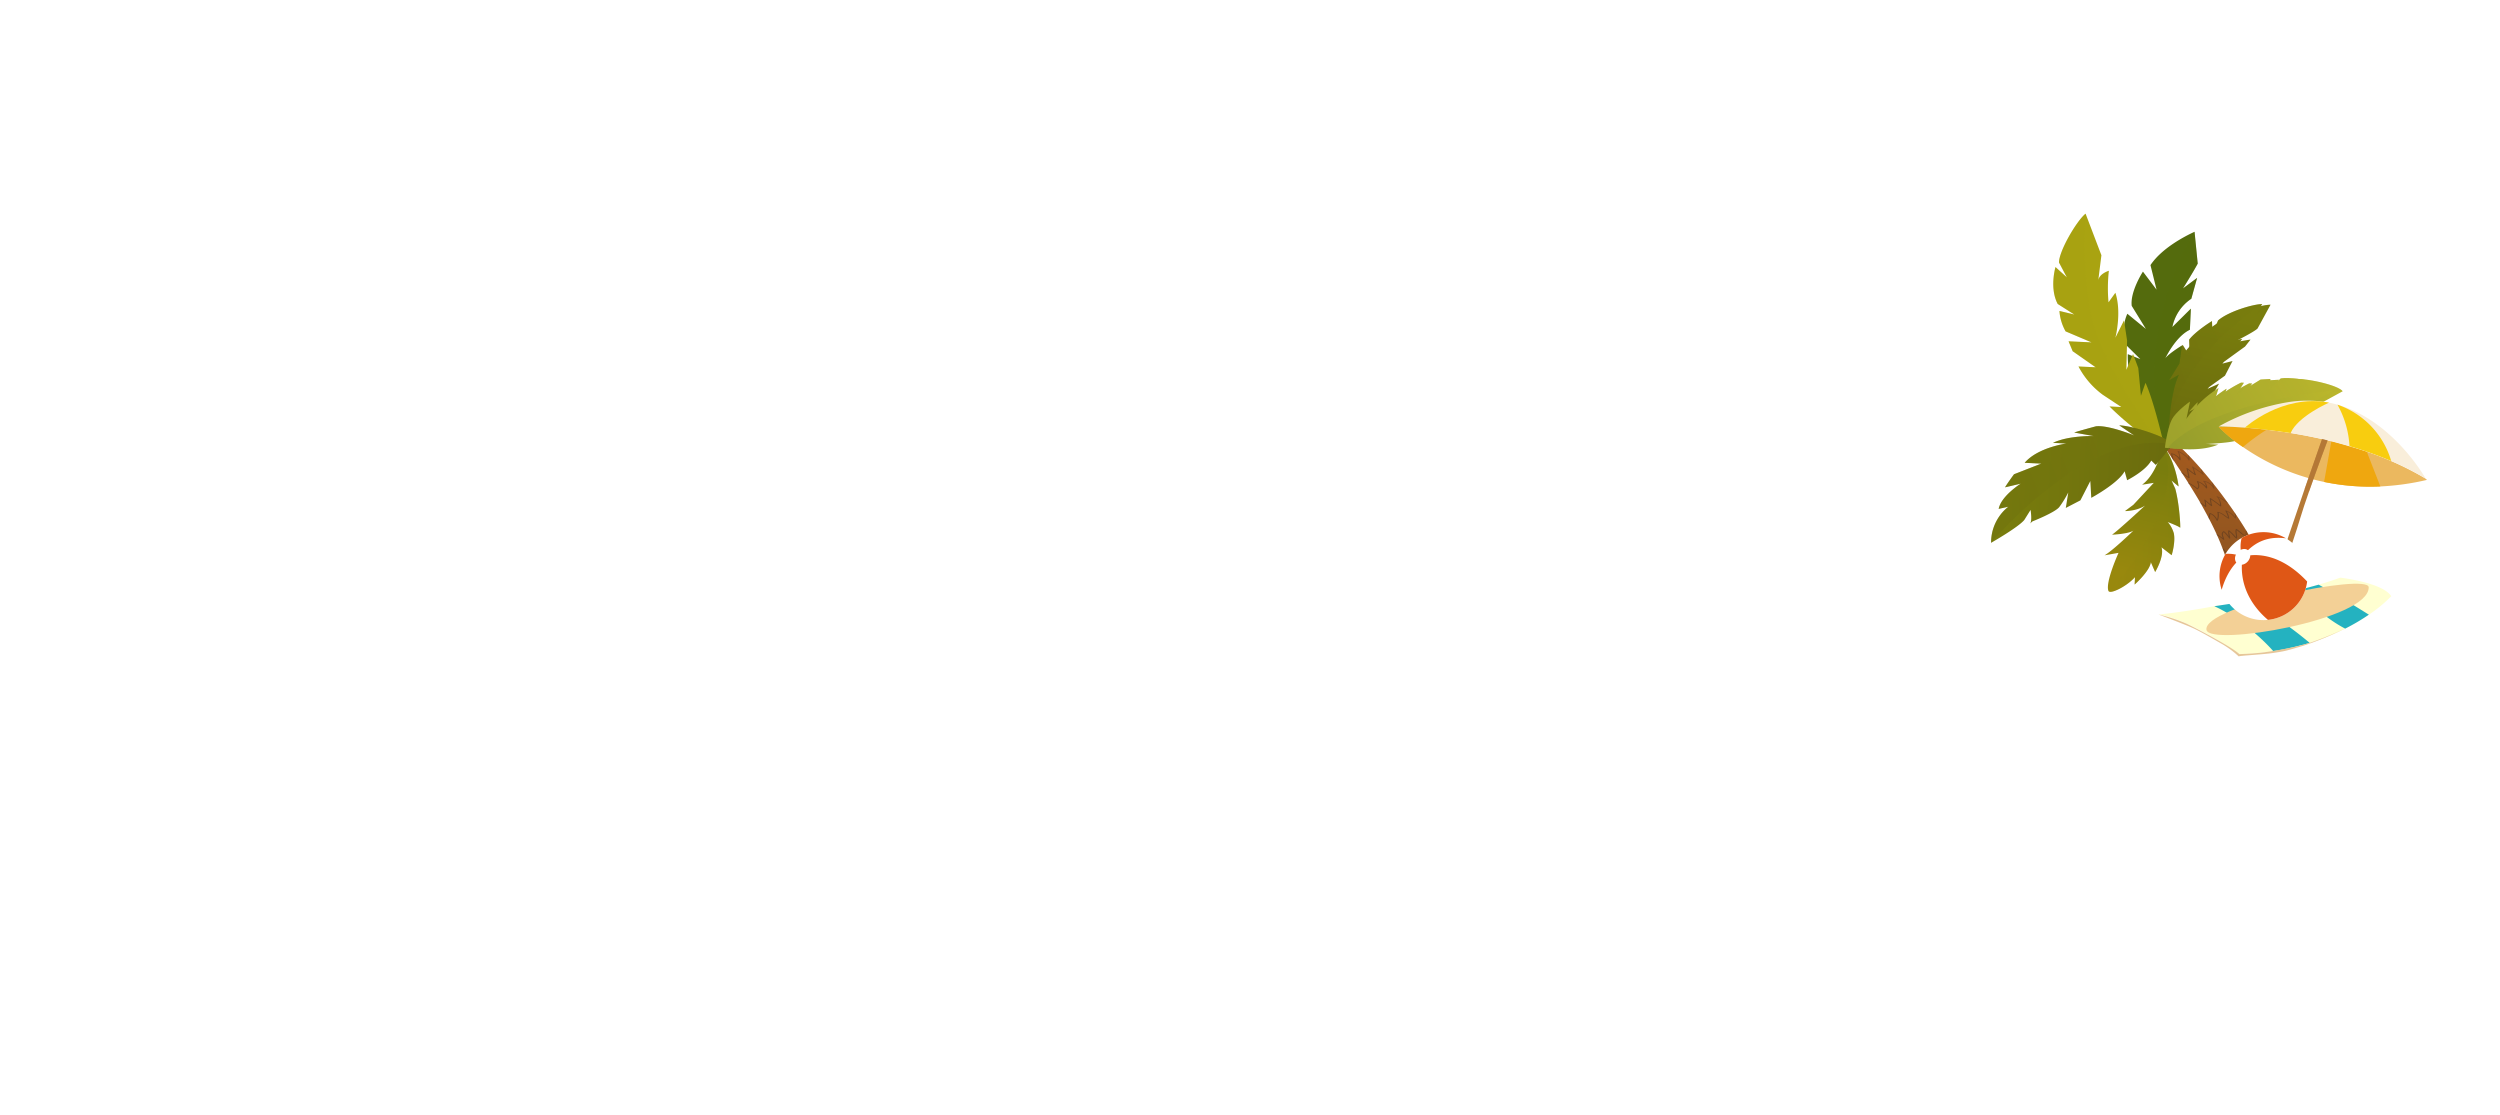 <svg xmlns="http://www.w3.org/2000/svg" xmlns:xlink="http://www.w3.org/1999/xlink" viewBox="0 0 1009 450.09"><defs><style>.cls-1,.cls-3{mask:url(#mask);}.cls-1{filter:url(#luminosity-noclip-3);}.cls-12,.cls-14,.cls-16,.cls-18,.cls-2,.cls-22,.cls-24,.cls-26,.cls-28,.cls-30,.cls-36,.cls-39,.cls-4,.cls-40,.cls-41,.cls-9{mix-blend-mode:multiply;}.cls-2{fill:url(#linear-gradient);}.cls-3{filter:url(#luminosity-noclip-4);}.cls-4{fill:url(#linear-gradient-2);}.cls-5{isolation:isolate;}.cls-6{fill:url(#linear-gradient-3);}.cls-36,.cls-40,.cls-7{opacity:0.5;}.cls-7{mix-blend-mode:color-dodge;}.cls-8{fill:#4c311e;}.cls-12,.cls-14,.cls-16,.cls-18,.cls-22,.cls-26,.cls-28,.cls-30,.cls-9{opacity:0.3;}.cls-9{fill:url(#linear-gradient-4);}.cls-10{fill:#fff;}.cls-11{fill:url(#linear-gradient-5);}.cls-12{fill:url(#linear-gradient-6);}.cls-13{fill:url(#linear-gradient-7);}.cls-14{fill:url(#radial-gradient);}.cls-15{fill:url(#linear-gradient-8);}.cls-16{fill:url(#linear-gradient-9);}.cls-17,.cls-18{fill:#546b0d;}.cls-19{mask:url(#mask-3);}.cls-20{fill:url(#linear-gradient-10);}.cls-21{mask:url(#mask-4);}.cls-22{fill:url(#linear-gradient-11);}.cls-23,.cls-24{fill:#a9a311;}.cls-24{opacity:0.2;}.cls-25{fill:url(#linear-gradient-12);}.cls-26{fill:url(#linear-gradient-13);}.cls-27{fill:url(#linear-gradient-14);}.cls-28{fill:url(#linear-gradient-15);}.cls-29{fill:url(#linear-gradient-16);}.cls-30{fill:url(#radial-gradient-2);}.cls-31{fill:#ebb85f;}.cls-32{fill:#efa70f;}.cls-33,.cls-36{fill:#b57936;}.cls-34{fill:#f9eeda;}.cls-35{fill:#f8cd0f;}.cls-37{fill:#ffffd1;}.cls-38{fill:#24b2c0;}.cls-39{fill:#e3c08d;opacity:0.9;}.cls-40{fill:#3b2452;}.cls-41{fill:#f3d096;}.cls-42{fill:#df5716;}.cls-43{filter:url(#luminosity-noclip);}</style><filter id="luminosity-noclip" x="773.52" y="-8416.55" width="104" height="32766" filterUnits="userSpaceOnUse" color-interpolation-filters="sRGB"><feFlood flood-color="#fff" result="bg"/><feBlend in="SourceGraphic" in2="bg"/></filter><mask id="mask" x="773.52" y="-8416.55" width="104" height="32766" maskUnits="userSpaceOnUse"><g class="cls-43"/></mask><linearGradient id="linear-gradient" x1="506.74" y1="78.25" x2="617.58" y2="76.66" gradientTransform="matrix(1, 0.05, -0.04, 0.87, 275.41, 69.66)" gradientUnits="userSpaceOnUse"><stop offset="0" stop-color="#f0f0f0"/><stop offset="0.98" stop-color="#fff"/></linearGradient><linearGradient id="linear-gradient-2" x1="563.29" y1="67.42" x2="553.05" y2="97.9" gradientTransform="matrix(1, 0.05, -0.04, 0.87, 275.41, 69.66)" gradientUnits="userSpaceOnUse"><stop offset="0" stop-color="#f0f0f0"/><stop offset="0.99" stop-color="#fff"/></linearGradient><linearGradient id="linear-gradient-3" x1="594.13" y1="353.74" x2="608.53" y2="160.5" gradientTransform="matrix(1.15, 0.05, -0.03, 0.64, 210.14, 31.08)" gradientUnits="userSpaceOnUse"><stop offset="0" stop-color="#774e23"/><stop offset="1" stop-color="#aa5c1d"/></linearGradient><linearGradient id="linear-gradient-4" x1="633.04" y1="373.32" x2="585.34" y2="181.79" xlink:href="#linear-gradient-3"/><linearGradient id="linear-gradient-5" x1="625.73" y1="30.33" x2="613.78" y2="87.5" gradientTransform="matrix(1, 0.05, -0.04, 0.87, 275.41, 69.66)" gradientUnits="userSpaceOnUse"><stop offset="0" stop-color="#797d0d"/><stop offset="1" stop-color="#6a6b0d"/></linearGradient><linearGradient id="linear-gradient-6" x1="651.09" y1="49.97" x2="599.96" y2="69.25" xlink:href="#linear-gradient-5"/><linearGradient id="linear-gradient-7" x1="669.13" y1="58.64" x2="608.89" y2="91.54" gradientTransform="matrix(1, 0.05, -0.04, 0.87, 275.41, 69.66)" gradientUnits="userSpaceOnUse"><stop offset="0.01" stop-color="#bab62c"/><stop offset="1" stop-color="#959d2c"/></linearGradient><radialGradient id="radial-gradient" cx="639.74" cy="77.93" r="26.85" gradientTransform="matrix(1, 0.05, -0.04, 0.87, 275.41, 69.66)" gradientUnits="userSpaceOnUse"><stop offset="0.01" stop-color="#bab62c"/><stop offset="1" stop-color="#b5b12c"/></radialGradient><linearGradient id="linear-gradient-8" x1="622.48" y1="30.23" x2="610.54" y2="87.37" xlink:href="#linear-gradient-5"/><linearGradient id="linear-gradient-9" x1="647.74" y1="49.89" x2="596.8" y2="69.1" xlink:href="#linear-gradient-5"/><filter id="luminosity-noclip-3" x="773.52" y="146.23" width="104" height="35.42" filterUnits="userSpaceOnUse" color-interpolation-filters="sRGB"><feFlood flood-color="#fff" result="bg"/><feBlend in="SourceGraphic" in2="bg"/></filter><mask id="mask-3" x="773.52" y="146.23" width="104" height="35.42" maskUnits="userSpaceOnUse"><g class="cls-1"><path class="cls-2" d="M877.51,181.65s-2.27-.91-5.6-2.11c-6.11-2.2-15.79-5.35-21.48-5.56l3.57-2.63-14.87,3-6.33-.73,7-4.34c-.37.09-12,3.31-16.64,4.16l-5.81,1.31,5.87-5.74c-.4.1-13.07,3.4-15.1,4.68s-7.3.46-7.3.46l3.8-4.25-13,3.2,2.79-2.73-14.82,2.51a21.42,21.42,0,0,1-5.44-.57l-.62-.13,1.65-2.29c1.71-2.71,9.52-11,15-13.83l10.69,2.17s-5.83-4.42-7.15-4.57c0,0,8.51-3.47,10.48-4.18,0,0,9,2.66,10.4,4.23-.21-.28-3.71-4.65-5.7-5.33,0,0,6.45-2.07,8.56-1.83s11.6,6.79,11.9,7a15.5,15.5,0,0,0-4.36-7.29s8.55,2.16,10.74,3.81,5.68,7.45,5.68,7.45l.72-5.31,11,9.7,1.39,5.55.56-4.15S875.41,179.27,877.51,181.65Z"/></g></mask><linearGradient id="linear-gradient-10" x1="506.74" y1="78.25" x2="617.58" y2="76.66" gradientTransform="matrix(1, 0.05, -0.04, 0.87, 275.41, 69.66)" gradientUnits="userSpaceOnUse"><stop offset="0" stop-color="#bb950d"/><stop offset="0.98" stop-color="#877a04"/></linearGradient><mask id="mask-4" x="773.52" y="146.23" width="104" height="35.42" maskUnits="userSpaceOnUse"><g class="cls-3"><path class="cls-4" d="M877.51,181.65s-2.27-.91-5.6-2.11c-9-8.21-25.57-19.12-45.6-19.5a112.81,112.81,0,0,0-52.17,12.25l-.62-.13,1.65-2.29c1.71-2.71,9.52-11,15-13.83l10.69,2.17s-5.83-4.42-7.15-4.57c0,0,8.51-3.47,10.48-4.18,0,0,9,2.66,10.4,4.23-.21-.28-3.71-4.65-5.7-5.33,0,0,6.45-2.07,8.56-1.83s11.6,6.79,11.9,7a15.5,15.5,0,0,0-4.36-7.29s8.55,2.16,10.74,3.81,5.68,7.45,5.68,7.45l.72-5.31,11,9.7,1.39,5.55.56-4.15S875.41,179.27,877.51,181.65Z"/></g></mask><linearGradient id="linear-gradient-11" x1="563.29" y1="67.42" x2="553.05" y2="97.9" gradientTransform="matrix(1, 0.05, -0.04, 0.87, 275.41, 69.66)" gradientUnits="userSpaceOnUse"><stop offset="0" stop-color="#bb950d"/><stop offset="0.99" stop-color="#c48a0d"/></linearGradient><linearGradient id="linear-gradient-12" x1="604.46" y1="103.83" x2="592.44" y2="152.44" gradientTransform="matrix(1, 0.05, -0.04, 0.87, 275.41, 69.66)" gradientUnits="userSpaceOnUse"><stop offset="0" stop-color="#797d0d"/><stop offset="1" stop-color="#98880d"/></linearGradient><linearGradient id="linear-gradient-13" x1="615.16" y1="128.57" x2="584.92" y2="128.99" xlink:href="#linear-gradient-12"/><linearGradient id="linear-gradient-14" x1="534.57" y1="114.45" x2="605.54" y2="114.45" xlink:href="#linear-gradient-5"/><linearGradient id="linear-gradient-15" x1="605.76" y1="95.63" x2="532.81" y2="123.14" xlink:href="#linear-gradient-5"/><linearGradient id="linear-gradient-16" x1="665.65" y1="58.59" x2="605.67" y2="91.34" xlink:href="#linear-gradient-7"/><radialGradient id="radial-gradient-2" cx="638.62" cy="77.91" r="26.85" gradientTransform="matrix(0.99, 0.05, -0.04, 0.87, 276.67, 69.64)" xlink:href="#radial-gradient"/></defs><g class="cls-5"><g id="Layer_1" data-name="Layer 1"><path class="cls-6" d="M920.64,268.38c0,.21,0,.41,0,.62-.14,1.79-.33,3.48-.55,5,0,.27-.07.53-.1.78-.4,2.79-.86,5.17-1.26,7,0,.15-.07.29-.1.43-.56,2.46-1,3.86-1,3.86-4.45.06-23.93.61-23.93.61.36-.83,4.17-10.11,4.52-11.19,0-.13.08-.26.13-.4.38-1.21.77-2.57,1.12-4.06.07-.28.13-.56.2-.85.38-1.69.73-3.54,1-5.53.05-.31.09-.63.14-.94.23-1.7.43-3.49.58-5.37h0c0-.33,0-.66.08-1,.16-2.28.24-4.68.23-7.18v-.72h0c0-1.83-.09-3.7-.21-5.63h0c0-.33,0-.66-.07-1-.17-2.38-.44-4.84-.8-7.35h0c0-.18-.05-.36-.08-.55h0c-.15-1-.3-1.94-.48-2.93-.1-.56-.22-1.14-.35-1.72-.05-.25-.1-.5-.17-.76h0a63.94,63.94,0,0,0-2.24-7.4h0l-.35-.93c-.65-1.72-1.38-3.44-2.14-5.16h0l-.24-.52h0c-.89-1.95-1.84-3.89-2.83-5.8,0,0,0,0,0,0-.11-.23-.23-.45-.35-.68h0c-1.07-2-2.17-4-3.28-6h0l-.31-.54h0c-1.5-2.57-3-5-4.46-7.35l-.3-.48h0c-.81-1.27-1.61-2.5-2.37-3.66h0c-.15-.23-.3-.44-.43-.67h0c-1-1.45-1.85-2.79-2.66-4h0c-.27-.42-.54-.81-.81-1.2v0c-1.48-2.19-2.63-3.9-3.27-5-.08-.13-.15-.24-.21-.35l-.23-.43a10.89,10.89,0,0,1-1-2.55c-.19-1.39,1.28-.88,5.29,1.66l.06,0a6.84,6.84,0,0,1,.58.4h0a47.21,47.21,0,0,1,5,4.61h0l.61.63c1.43,1.48,3,3.2,4.66,5.11l.55.65c1.21,1.39,2.45,2.88,3.72,4.45h0l.71.88c1.79,2.24,3.62,4.63,5.43,7.16h0l.49.68q1.35,1.86,2.68,3.81h0l.61.91c1.36,2,2.7,4.11,4,6.23,0,0,0,0,0,0h0c.12.2.25.4.37.61,1.24,2.05,2.44,4.13,3.55,6.23h0l.39.7h0c1,1.89,1.94,3.78,2.81,5.68h0c0,.11.11.22.15.33,1.18,2.59,2.22,5.17,3.1,7.72.15.45.3.89.44,1.33h0c.06.2.12.39.19.59h0a72.56,72.56,0,0,1,1.89,7.52h0c.06.28.11.56.17.83h0c.38,2,.66,4,.87,6,0,.32.07.65.1,1,.27,2.78.39,5.49.4,8.08h0q0,.48,0,1h0C920.91,264,920.8,266.26,920.64,268.38Z"/><g class="cls-7"><path class="cls-8" d="M918.68,281.83c0,.15-.07.29-.1.43-1.16-1.08-1.61-2.36-2.45-3.52a8.76,8.76,0,0,0-2.67,2.26c-.09.11-.42.1-.46,0-.36-1.21-.25-2.43-.56-3.64a8,8,0,0,0-3.67,2.3c-.09.12-.41.09-.46,0a20.7,20.7,0,0,1-.9-3,2.63,2.63,0,0,0-1.91,2.09c0,.15-.39.14-.47,0a17.37,17.37,0,0,0-1.45-3.18c-1.32.57-2,1.5-3,2.21a.35.35,0,0,1-.4,0c-.71-.69-1.35-1.39-2-2.09,0-.13.08-.26.13-.4.72.73,1.39,1.47,2.12,2.2,1-.76,1.66-1.68,3.11-2.2a.35.35,0,0,1,.36.05,9,9,0,0,1,1.33,2.78,3.06,3.06,0,0,1,2.26-1.78c.14,0,.32,0,.34.11a27.67,27.67,0,0,0,.81,2.85,9.8,9.8,0,0,1,3.84-2.17c.14-.05.35,0,.38.09.34,1.13.26,2.28.51,3.41a9.56,9.56,0,0,1,2.68-2.09.39.39,0,0,1,.38.06A36.84,36.84,0,0,0,918.68,281.83Z"/><path class="cls-8" d="M920,274c0,.27-.07.53-.1.78a1.88,1.88,0,0,0-.18.24.35.35,0,0,1-.44,0c-.8-1.14-1-2.35-1.73-3.5a8.26,8.26,0,0,0-1.92,2.77c-.07.14-.4.08-.45,0a15,15,0,0,1-1.69-3.5,11.13,11.13,0,0,0-4.31,2.52c-.08.09-.35.12-.43,0a5.35,5.35,0,0,1-.65-2.95,10.91,10.91,0,0,0-3.66,2.13.33.33,0,0,1-.4,0c-.66-.94-.23-1.9-.46-2.86a7.32,7.32,0,0,0-3.39,2.75c-.07.12-.41.1-.45,0l-.36-1.25c.07-.28.13-.56.2-.85.18.52.33,1,.48,1.57a8,8,0,0,1,3.54-2.54c.14-.05.35,0,.39.09.32.92-.11,1.86.32,2.76a12,12,0,0,1,3.85-2.1c.18-.06.38,0,.39.13a7.12,7.12,0,0,0,.46,2.79,14,14,0,0,1,4.52-2.49c.12-.05.37,0,.38.09a9.72,9.72,0,0,0,1.49,3.28,7.18,7.18,0,0,1,2-2.63.38.38,0,0,1,.41,0c.78,1.12,1,2.31,1.69,3.43C919.7,274.44,919.87,274.24,920,274Z"/><path class="cls-8" d="M920.64,268.38c0,.21,0,.41,0,.62l0,0a7,7,0,0,1-1.95-4,5.15,5.15,0,0,0-1.82,2.88c0,.12-.35.17-.45,0-1-1.22-.36-2.5-.83-3.75a12.26,12.26,0,0,0-3.45,2.9.33.33,0,0,1-.44,0c-.63-1-.47-2-1-3a2.94,2.94,0,0,0-1.5,2.28c0,.12-.36.17-.45,0-.82-1.12-.5-2.32-1-3.46a10.2,10.2,0,0,0-2.7,3.26c-.07.13-.41.1-.46,0a6,6,0,0,0-2.1-3.31,8.63,8.63,0,0,1-1.07,3.09c-.07.11-.44.1-.45,0a7,7,0,0,0-.23-1.18c.05-.31.09-.63.14-.94a7.35,7.35,0,0,1,.45,1.4,11.37,11.37,0,0,0,.74-2.65c0-.12.27-.14.42-.06a5.2,5.2,0,0,1,2.39,3.17,9,9,0,0,1,2.77-3.09.34.34,0,0,1,.43.06c.57,1,.32,2.11.77,3.14a2.75,2.75,0,0,1,1.79-2c.12,0,.31,0,.37.06.61.93.49,1.91,1,2.85a13,13,0,0,1,3.6-2.85.32.32,0,0,1,.38.08c.58,1.14.08,2.34.62,3.47a4.93,4.93,0,0,1,2.09-2.76c.12-.08.39-.06.42.06a8.38,8.38,0,0,0,1.63,3.87Z"/><path class="cls-8" d="M920.91,261.63h0a1.39,1.39,0,0,1-.06.13c-.05.11-.36.1-.43,0a16.54,16.54,0,0,1-1.74-3.14c-.75.88-1.43,1.77-2.08,2.68a.32.32,0,0,1-.46,0,13.39,13.39,0,0,1-1.19-2.88,9.45,9.45,0,0,0-2.62,2.81.33.33,0,0,1-.44,0c-.81-1-.75-2.07-1.06-3.13a4.93,4.93,0,0,0-2.12,2.61c-.07.14-.4.08-.46,0a17,17,0,0,1-.84-2.66,5,5,0,0,0-1.69,2.34c0,.15-.39.14-.47,0a10.14,10.14,0,0,0-1.68-3,16.86,16.86,0,0,1-.7,2.93c-.06.11-.36.1-.44,0a8.63,8.63,0,0,1-1.06-1.81h0c0-.33,0-.66.08-1a10.89,10.89,0,0,0,1.13,2.3c.32-.92.32-1.88.62-2.82,0-.1.28-.17.41-.06a6.78,6.78,0,0,1,1.85,2.89,7,7,0,0,1,1.86-2.17.34.34,0,0,1,.43.06c.35.83.43,1.67.74,2.49a4.45,4.45,0,0,1,2.35-2.41c.14-.06.35,0,.38.09.36,1,.28,2,.87,3a9.3,9.3,0,0,1,2.82-2.76c.12-.08.39-.06.42.06a13.49,13.49,0,0,0,1.08,2.79c.65-.9,1.34-1.79,2.1-2.65a.33.33,0,0,1,.46,0,25.89,25.89,0,0,0,1.61,3.08l.33-.62Q920.93,261.15,920.91,261.63Z"/><path class="cls-8" d="M920.51,252.59a6.31,6.31,0,0,1-1.4,1.81c-.12.12-.43,0-.43-.1a4.19,4.19,0,0,0-.81-3,8.78,8.78,0,0,1-.44,2.52c0,.12-.35.18-.44,0-.71-1-.64-2.25-1.79-3.19a11.68,11.68,0,0,1-2.7,2.81.38.38,0,0,1-.37,0c-1.21-.91-1.68-2-2.61-3a7.76,7.76,0,0,1-1.26,2.27c-.09.09-.32,0-.41,0-1-.94-1.4-2-2.4-3a23.23,23.23,0,0,1-1.47,3.48c-.08.13-.38.08-.45,0-.57-1-1.18-2-1.85-3v-.72a38.58,38.58,0,0,1,2.08,3.25c.61-1.1.79-2.27,1.38-3.38.05-.09.3-.11.4,0,1.15.94,1.57,2,2.51,3a17,17,0,0,0,1.18-2.28c.07-.12.33-.1.43,0,1.05,1,1.5,2.12,2.66,3.07a13.63,13.63,0,0,0,2.6-2.81.34.34,0,0,1,.4,0c1.23.84,1.33,1.91,1.8,2.9a11.81,11.81,0,0,0,.3-2.45c0-.15.33-.14.45,0a3.92,3.92,0,0,1,1.29,3,5.72,5.72,0,0,0,1.25-2.17C920.45,251.94,920.48,252.27,920.51,252.59Z"/><path class="cls-8" d="M919.54,245.65h0a4.15,4.15,0,0,0-.18.85c0,.15-.33.14-.45,0a10.07,10.07,0,0,1-2.18-2.63,14.93,14.93,0,0,1-1.65,2.52.35.35,0,0,1-.44,0,13.33,13.33,0,0,1-2.24-3.23c-1.19,1-1.82,2.21-2.9,3.27a.34.34,0,0,1-.43-.06,29.37,29.37,0,0,0-1.25-3.2,4,4,0,0,0-.94,2.54c0,.13-.37.16-.44,0a17.68,17.68,0,0,0-1.69-2.69,5.64,5.64,0,0,0-1,3.12c0,.15-.34.14-.46,0a9,9,0,0,1-1.77-2.4h0c0-.33,0-.66-.07-1a15.47,15.47,0,0,0,1.86,2.88,5.53,5.53,0,0,1,1.24-3,.35.35,0,0,1,.44,0,9.08,9.08,0,0,1,1.55,2.29,3.71,3.71,0,0,1,1.21-2.26.33.33,0,0,1,.43.07,26.47,26.47,0,0,1,1.28,3.16,21.86,21.86,0,0,1,2.88-3.19.33.33,0,0,1,.43.06,14.55,14.55,0,0,0,2.11,3.21,17.13,17.13,0,0,0,1.68-2.69c.08-.13.4-.08.45,0a8.39,8.39,0,0,0,2,2.65,5.83,5.83,0,0,1,.42-1.26C919.43,245.1,919.48,245.38,919.54,245.65Z"/><path class="cls-8" d="M917.48,237.29h0a9,9,0,0,0-.59,1.26c-.06.15-.4.15-.47,0a8.06,8.06,0,0,0-2.7-3.58c0,1.25.55,2.51,0,3.74,0,.1-.35.1-.43,0a27.76,27.76,0,0,0-2.43-3.34c-.79,1.2-.8,2.54-2.24,3.57-.12.09-.39.06-.43-.06a14.58,14.58,0,0,0-1.61-3.89c-.72,1.17-1.28,2.38-2,3.55,0,.09-.29.11-.4,0-1.21-1-2.32-2.05-3.51-3.06h0c0-.18-.05-.36-.08-.55,1.27,1.07,2.44,2.17,3.7,3.23.74-1.21,1.32-2.45,2.09-3.66a.33.33,0,0,1,.44,0,13.46,13.46,0,0,1,1.78,4c1.17-1.05,1.15-2.37,2-3.51a.33.33,0,0,1,.43,0,18.37,18.37,0,0,1,2.4,3.19c.3-1.17-.27-2.38-.13-3.56,0-.13.27-.14.41-.06a7.06,7.06,0,0,1,3,3.43c.2-.44.44-.87.66-1.31C917.35,236.9,917.41,237.09,917.48,237.29Z"/><path class="cls-8" d="M913.75,227.65c-1.34,1.07-1.1,2.88-1.94,4a.33.33,0,0,1-.44,0c-.85-1-1.57-2-2.35-3-.94,1.05-.75,2.28-1.19,3.43-.06.14-.41.08-.46,0a9.27,9.27,0,0,0-1.88-2.59,11,11,0,0,0-.51,2.81c0,.14-.34.15-.45,0-.88-1-1.42-2-2.36-3a6.34,6.34,0,0,1-.38,3.21c0,.12-.36.18-.44,0a18.7,18.7,0,0,0-1.66-2.32c-.05-.25-.1-.5-.17-.76a17.74,17.74,0,0,1,2,2.5,4.86,4.86,0,0,0,0-3.28c0-.13.28-.21.42-.09a16.51,16.51,0,0,1,2.63,3.07,11.39,11.39,0,0,1,.58-2.67c0-.13.32-.15.45,0a10.63,10.63,0,0,1,2,2.43c.28-1.1.24-2.21,1.3-3.18a.36.36,0,0,1,.41,0c.78,1,1.48,2,2.29,2.94.68-1.24.55-3,2.05-4C913.65,227.43,913.71,227.54,913.75,227.65Z"/><path class="cls-8" d="M910.79,221.63h0a11.79,11.79,0,0,1-.51,2.47.31.31,0,0,1-.45,0,20.61,20.61,0,0,0-3-3.73c0,1.29,0,2.59,0,3.89,0,.13-.36.16-.45,0a13,13,0,0,0-2.89-3c0,1.11.71,2.21.32,3.32a.33.33,0,0,1-.46,0,10.06,10.06,0,0,0-3-3.28c0,1.15.43,2.31,0,3.44a.29.29,0,0,1-.41.06,22.71,22.71,0,0,1-2.56-2.77h0l-.35-.93c1.05,1.07,1.82,2.21,3,3.26.25-1.12-.23-2.26-.08-3.39,0-.09.24-.17.37-.09a9.16,9.16,0,0,1,3.22,3.1c.09-1-.54-2.08-.41-3.13,0-.12.27-.15.41-.06a11.73,11.73,0,0,1,2.93,2.73c0-1.22,0-2.45,0-3.67,0-.12.29-.15.42-.06a13.66,13.66,0,0,1,3.17,3.69,17.89,17.89,0,0,0,.46-2.68Z"/><path class="cls-8" d="M906.81,216.6c0,.13-.23.2-.41.1a42.15,42.15,0,0,1-3.65-2.71c-.24,1.08.36,2.18.09,3.26,0,.14-.33.15-.45,0-1-.87-1.62-1.84-2.65-2.69-.11.89.39,1.81.39,2.71,0,.14-.33.14-.44,0a23.8,23.8,0,0,0-2.17-2.5c-.88.9.05,2,.21,2.94,0,.12-.26.23-.41.1a17.54,17.54,0,0,0-2.53-1.8h0l-.24-.52a29.34,29.34,0,0,1,2.57,1.7c-.33-1-.87-1.89.17-2.74a.39.39,0,0,1,.38,0,8.43,8.43,0,0,1,1.92,2.13,4.89,4.89,0,0,1-.26-2.41c0-.11.28-.17.42-.06a22.41,22.41,0,0,1,2.68,2.65c.08-1.06-.47-2.12-.06-3.16a.32.32,0,0,1,.42-.06c1.22.87,2.23,1.83,3.53,2.67a9.92,9.92,0,0,1,.16-2.18c.12.2.25.4.37.61A8.13,8.13,0,0,0,906.81,216.6Z"/><path class="cls-8" d="M902.42,209.13c0,.13-.33.15-.45,0a8.86,8.86,0,0,0-3.24-2.71,6.88,6.88,0,0,1,1,2.82c0,.12-.28.14-.42.06-1.31-.77-2.2-1.83-3.86-2.37a5.49,5.49,0,0,1-.37,3.19c-.05.14-.4.08-.45,0a5,5,0,0,0-2.48-2.69c-.23.76-.23,1.55-.42,2.3-.11-.23-.23-.45-.35-.68h0a8.58,8.58,0,0,1,.36-1.87.3.3,0,0,1,.37-.08,4.9,4.9,0,0,1,2.71,2.45,5.42,5.42,0,0,0,.11-2.8c0-.1.14-.19.32-.14,1.79.47,2.74,1.46,4,2.28a10.45,10.45,0,0,0-1.1-2.7c0-.1.15-.19.32-.14a7.32,7.32,0,0,1,3.55,2.57,6.06,6.06,0,0,0-.13-1.69l.61.91A5.61,5.61,0,0,1,902.42,209.13Z"/><path class="cls-8" d="M899.19,203.12l-.07,0c-1.26-.73-2.29-1.6-3.65-2.26a5.27,5.27,0,0,1,1,3.39c0,.11-.29.16-.41.06-1.13-.95-2.4-1.84-3.67-2.72a18.49,18.49,0,0,0,.44,2.54c0,.12-.27.22-.42.1-.72-.61-1.44-1.21-2.14-1.83a17.88,17.88,0,0,1,.17,2.06c0,.13-.25.21-.42.1-.66-.44-1.22-1-1.92-1.43h0l-.31-.54a15,15,0,0,1,2.16,1.5,6.67,6.67,0,0,0-.33-2.28c-.07-.16.32-.19.45-.07.69.64,1.43,1.26,2.17,1.87-.17-.8-.28-1.6-.37-2.41,0-.12.25-.21.42-.1,1.27.89,2.55,1.78,3.71,2.71a4.89,4.89,0,0,0-1.38-3.34c-.13-.12.16-.22.35-.15a18.68,18.68,0,0,1,3.71,2.14h0Z"/><path class="cls-8" d="M893.35,197.18a6,6,0,0,0-3.48-2.76,3.41,3.41,0,0,1,.93,2.59c0,.12-.36.16-.46,0a7.19,7.19,0,0,0-3.08-2.42c.42,1,.71,2-.17,2.81a.36.36,0,0,1-.41,0,12.32,12.32,0,0,0-3.35-2.2l-.3-.48a14.48,14.48,0,0,1,3.84,2.36c.66-.85.2-1.85-.22-2.74-.06-.13.2-.18.36-.12a7.29,7.29,0,0,1,3.31,2.18,4,4,0,0,0-1.11-2.17c-.11-.12.1-.21.29-.18a5.7,5.7,0,0,1,3.5,2c-.16-.56-.32-1.11-.46-1.67l.71.88c.17.62.36,1.23.54,1.84C893.84,197.26,893.45,197.33,893.35,197.18Z"/><path class="cls-8" d="M889.05,191.57c-1.1-.91-2.38-1.75-3.63-2.6.34.87.45,1.76.87,2.62.07.15-.27.19-.42.1a23.24,23.24,0,0,1-2.81-2.13c.29,1.08.42,2.16.64,3.25,0,.14-.24.2-.42.1-1-.58-1.74-1.24-2.62-1.85h0c-.15-.23-.3-.44-.43-.67,1.07.64,1.9,1.39,2.93,2.06a26.59,26.59,0,0,0-.71-3.37c0-.13.26-.21.42-.1,1,.7,1.74,1.48,2.74,2.16a18.29,18.29,0,0,0-.91-2.67c-.07-.13.28-.2.41-.1,1.18.81,2.4,1.6,3.51,2.44a5.87,5.87,0,0,1-.35-1.52l.55.65a3.91,3.91,0,0,0,.62,1.51C889.54,191.58,889.21,191.71,889.05,191.57Z"/><path class="cls-8" d="M883.72,185.72c0,.16-.41.14-.47,0-.57-1.28-2.11-2.29-3.78-3.2a7.48,7.48,0,0,1,.61,3.12c0,.16-.41.14-.47,0a4.8,4.8,0,0,0-2.88-2.33,26.44,26.44,0,0,0,.81,3.05c-.27-.42-.54-.81-.81-1.2v0a6.81,6.81,0,0,1-.48-2.1c0-.11.23-.13.37-.08a6.26,6.26,0,0,1,3,1.84,7.85,7.85,0,0,0-.76-2.67c-.05-.11.22-.2.37-.12a12.81,12.81,0,0,1,4,2.88,7.78,7.78,0,0,0-.23-1.35l.61.63A7.31,7.31,0,0,1,883.72,185.72Z"/><path class="cls-8" d="M878.43,180.22c0,.13-.28.14-.42.06-1.09-.61-2.15-1.24-3.24-1.86.21.93,1.05,1.8,1.08,2.75,0,.11-.3.16-.42.06a6.52,6.52,0,0,0-2-1.07c-.08-.13-.15-.24-.21-.35a7.21,7.21,0,0,1,2.08.92c-.23-.91-1-1.75-1.07-2.68,0-.13.29-.13.42-.06,1.09.6,2.13,1.23,3.2,1.84-.14-.37-.39-.87-.53-1.34l.06,0a6.84,6.84,0,0,1,.58.4h0A8.46,8.46,0,0,1,878.43,180.22Z"/></g><path class="cls-9" d="M920.64,268.38c0,.21,0,.41,0,.62-.14,1.79-.33,3.48-.55,5,0,.27-.07.53-.1.78-.4,2.79-.86,5.17-1.26,7,0,.15-.07.29-.1.43-.56,2.46-1,3.86-1,3.86-3.14-.17-3.14-.17-12.71.37,14.48-35.58,6.27-55.44,1.83-67.36-4.32-11.61-28-36.6-34.65-42.3-.19-1.39,1.28-.88,5.29,1.66l.06,0a6.84,6.84,0,0,1,.58.4h0a47.21,47.21,0,0,1,5,4.61h0l.61.63c1.43,1.48,3,3.2,4.66,5.11l.55.65c1.21,1.39,2.45,2.88,3.72,4.45h0l.71.88c1.79,2.24,3.62,4.63,5.43,7.16h0l.49.68q1.35,1.86,2.68,3.81h0l.61.91c1.36,2,2.7,4.11,4,6.23,0,0,0,0,0,0h0c.12.2.25.4.37.61,1.24,2.05,2.44,4.13,3.55,6.23h0l.39.7h0c1,1.89,1.94,3.78,2.81,5.68h0c0,.11.11.22.15.33,1.18,2.59,2.22,5.17,3.1,7.72.15.45.3.89.44,1.33h0c.06.2.12.39.19.59h0a72.56,72.56,0,0,1,1.89,7.52h0c.06.28.11.56.17.83h0c.38,2,.66,4,.87,6,0,.32.07.65.1,1,.27,2.78.39,5.49.4,8.08h0q0,.48,0,1h0C920.91,264,920.8,266.26,920.64,268.38Z"/><path class="cls-10" d="M0,185.59,38.49,130.1c16.71,14.62,36.4,22.37,53.11,22.37,8.36,0,12.83-2.08,12.83-6,0-3-4.17-5.08-16.7-6.87C59.08,135.47,26,116.67,26,84.14,26,33.42,69.52,0,124.13,0c28.05,0,53.71,9,69.52,24.47L157.85,74.3C139.64,60.27,124.72,57,111.3,57c-7.16,0-13.13,1.79-13.13,5.67,0,3,3.88,4.18,14.32,5.67,14.32,1.79,29.84,8.65,39.69,14.92,15.21,10.14,23.27,21.78,23.27,39.39,0,53.11-44.46,88.62-100.85,88.62C54.31,211.26,28.05,209.17,0,185.59Z"/><path class="cls-10" d="M304.32,136.66h-37l-11.34,71H180.2L212.72,1.79h75.79L277.17,74h37L325.51,1.79H401.3L368.77,207.67H293Z"/><path class="cls-10" d="M419.59,1.79H566.4l-9.25,58.48H485.53l-2.38,15.52h68l-8.95,57h-68l-2.69,15.82h74.3l-9.25,59.07H387.07Z"/><path class="cls-10" d="M586.75,1.79h76.38L640.45,145H706.1l-9.85,62.66h-142Z"/><path class="cls-10" d="M746,1.79h76.38L799.7,145h65.64l-9.84,62.66h-142Z"/><path class="cls-10" d="M151.4,375.37H114.34L103,446.51H27.05L59.63,240.25h75.93L124.2,312.59h37.07l11.35-72.34h75.93L216,446.51H140Z"/><path class="cls-10" d="M358.56,417.81H312.83l-11.06,28.7H225.84l97.75-206h85.79l31.38,206H360.65Zm-28.7-48.72h26.61l-3.29-57.69Z"/><path class="cls-10" d="M532,450.09c-52.31,0-91.47-30.78-91.47-88.77,0-79.81,58.89-124,124.95-124,42.74,0,61.27,17.63,61.27,17.63l-29.29,65.17A56.92,56.92,0,0,0,560.05,306c-20.63,0-40.66,15.84-40.66,43.64,0,19.43,12,30.19,29,30.19,17.63,0,35-9,45.43-16.44l11.06,61.87C598.61,431,576.19,450.09,532,450.09Z"/><path class="cls-10" d="M707.12,378.35l-7.47,9.27-9.27,58.89H614.46L647,240.25H723l-9.57,60.39,38.86-60.39h88.48L767.8,324,812,446.51H721.77Z"/><path class="cls-10" d="M815,424.39l38.56-55.6c16.74,14.65,36.47,22.42,53.21,22.42,8.37,0,12.85-2.09,12.85-6,0-3-4.18-5.08-16.74-6.88-28.69-4.18-61.87-23-61.87-55.59,0-50.82,43.64-84.3,98.34-84.3,28.1,0,53.81,9,69.65,24.51l-35.87,49.92C954.9,298.84,940,295.55,926.5,295.55c-7.17,0-13.15,1.8-13.15,5.68,0,3,3.88,4.19,14.34,5.68,14.35,1.8,29.9,8.67,39.76,14.95,15.25,10.16,23.32,21.82,23.32,39.46,0,53.2-44.54,88.77-101,88.77C869.41,450.09,843.1,448,815,424.39Z"/><path class="cls-11" d="M916.39,123l-5.25,9.6c-1.5,1.47-9.33,5.35-9.33,5.35l-.84.69c1-.71,7.36-1.59,7.36-1.59l-2.24,2.84c-3.41,2.44-9.65,7-9.65,7l4.62-1.19L898,151.62,890,157.36l5.62-2.53-2.57,4.49-6.48,7.06,3.67-1.76C888.09,170.43,878,180,878,180s-.24-.27-.36-.41c-8.08-9.57-4.85-18.33-4.85-18.33l3.9,3.15-3.3-5.83a23.67,23.67,0,0,1,2.56-8.31l2.74,4.89-.72-6.49c1.3-4.25,6.16-9.23,6.16-9.23l2.81,4.47-.2-6.62c2.6-3.42,9.25-7.49,9.25-7.49l.24,5.14,2.25-5.39C902.9,125.79,913.22,122.93,916.39,123Z"/><path class="cls-12" d="M877.67,179.6c-8.08-9.57-4.85-18.33-4.85-18.33l3.9,3.15-3.3-5.83a23.67,23.67,0,0,1,2.56-8.31l2.74,4.89-.72-6.49c1.3-4.25,6.16-9.23,6.16-9.23l2.81,4.47-.2-6.62c2.6-3.42,9.25-7.49,9.25-7.49l.24,5.14,2.25-5.39c4.39-3.77,14.71-6.63,17.88-6.57C916.39,123,877.34,147.8,877.67,179.6Z"/><path class="cls-13" d="M935,163.67l5.56.06a36.56,36.56,0,0,1-7.17,4.66c-3.56,1.61-11.12-.52-11.12-.52l4.3,2.47c-6.35,1.92-17.45,1-17.45,1l8,1.7-3.79,1.73c-3.53.45-10.33-.19-13.43-.53,2.24.52,6.63,2,6.63,2l-4,1.63c-3.3,1-12.35,1.32-12.35,1.32l5.09.24c-5.93,2.56-14.27,1.93-17.26,1.6l-1.13-.15S878,172.3,880,169.07s7-6.74,7-6.74l-1.46,7a45.31,45.31,0,0,1,13.11-12.46L897,162.29c2.49-3.51,10.79-7.56,10.79-7.56l1.16.05-3,4.71,9.79-6,4-.22-.2,4.24,4.38-4.44c5.62-.95,19.85,2.34,21.58,4.85Z"/><path class="cls-14" d="M945.45,157.91s-51.18,4.65-67.44,23.15l-1.13-.15S878,172.3,880,169.07s7-6.74,7-6.74l-1.46,7a45.31,45.31,0,0,1,13.11-12.46L897,162.29c2.49-3.51,10.79-7.56,10.79-7.56l1.16.05-3,4.71,9.79-6,4-.22-.2,4.24,4.38-4.44C929.49,152.11,943.72,155.4,945.45,157.91Z"/><path class="cls-15" d="M913,122.73l-5.22,9.6c-1.5,1.47-9.28,5.35-9.28,5.35l-.84.69c1-.71,7.32-1.59,7.32-1.59l-2.23,2.83c-3.39,2.45-9.6,7-9.6,7l4.6-1.2-3.07,6-7.89,5.73,5.59-2.53-2.56,4.49-6.44,7.07,3.64-1.77c-2.17,5.82-12.19,15.4-12.19,15.4s-.24-.27-.35-.41c-8-9.58-4.83-18.34-4.83-18.34l3.88,3.16-3.27-5.83a23.76,23.76,0,0,1,2.55-8.31l2.72,4.88-.72-6.48c1.3-4.26,6.13-9.24,6.13-9.24l2.8,4.47-.2-6.61c2.59-3.43,9.2-7.5,9.2-7.5l.24,5.14,2.23-5.39C899.62,125.53,909.89,122.66,913,122.73Z"/><path class="cls-16" d="M874.52,179.35c-8-9.58-4.83-18.34-4.83-18.34l3.88,3.16-3.27-5.83a23.76,23.76,0,0,1,2.55-8.31l2.72,4.88-.72-6.48c1.3-4.26,6.13-9.24,6.13-9.24l2.8,4.47-.2-6.61c2.59-3.43,9.2-7.5,9.2-7.5l.24,5.14,2.23-5.39c4.37-3.77,14.64-6.64,17.79-6.57C913,122.73,874.2,147.54,874.52,179.35Z"/><path class="cls-17" d="M881.06,116.4l5.7-4.25-2.34,8.42A18,18,0,0,0,876.76,132l7.48-7.43-.4,8.51c-5.87,2.8-9.94,11.57-9.94,11.57,1.39-1.94,6.73-5.19,6.73-5.19l-1,7.22-4.21,6.83,4-2.27c-4.19,8.58-4.38,27.72-4.38,27.72-.75-.79-1.47-1.6-2.16-2.39-15.44-17.79-14.09-33.63-14.09-33.63l5.05,2L858,139.17a17.41,17.41,0,0,1,.59-12.54l7.49,6.12-5.72-9.3c-.7-5.8,4.53-13.83,4.53-13.83l5.49,7.28-2.45-9.9c4.53-6.81,13.83-11.64,17.8-13.46L887,106.39C885.61,109.09,881.06,116.4,881.06,116.4Z"/><path class="cls-18" d="M881.06,116.4l5.7-4.25-2.34,8.42A18,18,0,0,0,876.76,132l7.48-7.43-.4,8.51c-5.87,2.8-9.94,11.57-9.94,11.57,1.39-1.94,6.73-5.19,6.73-5.19l-1,7.22-4.21,6.83,4-2.27c-4.19,8.58-4.38,27.72-4.38,27.72-.75-.79-1.47-1.6-2.16-2.39-12.35-44,12.8-83,12.8-83L887,106.39C885.61,109.09,881.06,116.4,881.06,116.4Z"/><g class="cls-19"><path class="cls-20" d="M877.51,181.65s-2.27-.91-5.6-2.11c-6.11-2.2-15.79-5.35-21.48-5.56l3.57-2.63-14.87,3-6.33-.73,7-4.34c-.37.09-12,3.31-16.64,4.16l-5.81,1.31,5.87-5.74c-.4.1-13.07,3.4-15.1,4.68s-7.3.46-7.3.46l3.8-4.25-13,3.2,2.79-2.73-14.82,2.51a21.42,21.42,0,0,1-5.44-.57l-.62-.13,1.65-2.29c1.71-2.71,9.52-11,15-13.83l10.69,2.17s-5.83-4.42-7.15-4.57c0,0,8.51-3.47,10.48-4.18,0,0,9,2.66,10.4,4.23-.21-.28-3.71-4.65-5.7-5.33,0,0,6.45-2.07,8.56-1.83s11.6,6.79,11.9,7a15.5,15.5,0,0,0-4.36-7.29s8.55,2.16,10.74,3.81,5.68,7.45,5.68,7.45l.72-5.31,11,9.7,1.39,5.55.56-4.15S875.41,179.27,877.51,181.65Z"/></g><g class="cls-21"><path class="cls-22" d="M877.51,181.65s-2.27-.91-5.6-2.11c-9-8.21-25.57-19.12-45.6-19.5a112.81,112.81,0,0,0-52.17,12.25l-.62-.13,1.65-2.29c1.71-2.71,9.52-11,15-13.83l10.69,2.17s-5.83-4.42-7.15-4.57c0,0,8.51-3.47,10.48-4.18,0,0,9,2.66,10.4,4.23-.21-.28-3.71-4.65-5.7-5.33,0,0,6.45-2.07,8.56-1.83s11.6,6.79,11.9,7a15.5,15.5,0,0,0-4.36-7.29s8.55,2.16,10.74,3.81,5.68,7.45,5.68,7.45l.72-5.31,11,9.7,1.39,5.55.56-4.15S875.41,179.27,877.51,181.65Z"/></g><path class="cls-23" d="M873.71,181c-.59-.3-1.19-.62-1.78-.95-10.74-6-20.52-16-20.52-16l4.78.23-7.48-4.94a33.5,33.5,0,0,1-9.83-11.43l6.91.32-9.26-6.48-1.66-4,9.26.43-10.45-4.44a19.4,19.4,0,0,1-2.49-8.24l6,1.44-6.7-4.26c-3.41-6.43-.89-14.9-.89-14.9l4.58,4.16-3.17-6c0-4.65,7.16-16.86,10.73-19.71l6.39,16.79-1.27,10.16c.4-2.77,4.28-3.9,4.28-3.9A63.57,63.57,0,0,0,851,122l2.77-3.85c2.64,8,0,18.15,0,18.15l3.48-7,1.24,8.12-.29,11.84,2.69-6.38,2.12,5.67,1.07,11.2,1.84-5.25C869.55,162.37,873.71,181,873.71,181Z"/><path class="cls-24" d="M871.93,180.06c-10.74-6-20.52-16-20.52-16l4.78.23-7.48-4.94a33.5,33.5,0,0,1-9.83-11.43l6.91.32-9.26-6.48-1.66-4,9.26.43-10.45-4.44a19.4,19.4,0,0,1-2.49-8.24l6,1.44-6.7-4.26c-3.41-6.43-.89-14.9-.89-14.9l4.58,4.16-3.17-6c0-4.65,7.16-16.86,10.73-19.71-.54,8.64-1.53,34.36,5.56,51.46C853,151.4,865,169.84,871.93,180.06Z"/><path class="cls-25" d="M879.89,213c-.24-.49-4.77-2.24-5-2.32a12.05,12.05,0,0,1,2.48,4.62c.72,3.7-.89,8.77-.89,8.77l-4.13-3.2c1.32,3.65-2.53,10-2.53,10l-1.74-4c-.36,3.58-6.54,9.06-6.54,9.06l.14-3c-2.93,3.3-8.49,6.26-10.23,5.91a.6.6,0,0,1-.49-.36c-1.33-3.5,4.08-15.35,4.08-15.35l-5.65,1c3.46-2,11.68-10,11.68-10-1.93,1.38-8.65,1.68-8.65,1.68,2.92-2.11,13-11.47,13.32-11.76-3.38,2.28-8.14,2.23-8.14,2.23l3.41-2.54,8.25-8.86-4.71.76c5.65-4.21,7.87-13.38,8.31-15.48l.09-.43c.26.32.5.65.73,1,4.63,6.52,5.6,15.62,5.6,15.62l-2.86-2.42,1.52,3.34C879.7,203.82,880.13,213.45,879.89,213Z"/><path class="cls-26" d="M879.89,213c-.24-.49-4.77-2.24-5-2.32a12.05,12.05,0,0,1,2.48,4.62c.72,3.7-.89,8.77-.89,8.77l-4.13-3.2c1.32,3.65-2.53,10-2.53,10l-1.74-4c-.36,3.58-6.54,9.06-6.54,9.06l.14-3c-2.93,3.3-8.49,6.26-10.23,5.91,33.92-40.28,21.41-58.72,21.41-58.72l.82.55c4.63,6.52,5.6,15.62,5.6,15.62l-2.86-2.42,1.52,3.34C879.7,203.82,880.13,213.45,879.89,213Z"/><path class="cls-27" d="M876.46,179.16a1,1,0,0,1,0,.16c-.46,1.64-6.38,8.34-6.38,8.34l-1.83-1.77c-2.37,4.28-9.74,7.93-9.74,7.93l-1-3.62c-2.64,4.91-13.47,10.73-13.47,10.73l-.39-6.78-4,7.79-5.9,3.07,1-6.24a41.08,41.08,0,0,1-3.64,5.9c-1.79,2.22-10.83,5.77-10.83,5.77l-1,.9c1-.9.26-5.54.26-5.54L817,209.87c-2.5,3-13.06,9-13.39,9.21h0a18.46,18.46,0,0,1,6.94-14.56l-3.88.86c1-5.2,8.88-10.17,8.88-10.17l-6.31,1.48c.79-1.43,3.62-5.28,3.62-5.28l11-4.3-6.7-.32C822.45,180.56,834,179,834,179l-5.42-.26C834.84,175.69,845,176,845,176l-7.84-1.43c1.46-.55,8.75-2.51,8.75-2.51,5.06-.6,15.41,3.67,15.41,3.67l-6-4.07C862.18,172,876.45,177.32,876.46,179.16Z"/><path class="cls-28" d="M876.46,179.16a1,1,0,0,1,0,.16c-33.75-6.47-72.29,39.08-72.87,39.76h0a18.46,18.46,0,0,1,6.94-14.56l-3.88.86c1-5.2,8.88-10.17,8.88-10.17l-6.31,1.48c.79-1.43,3.62-5.28,3.62-5.28l11-4.3-6.7-.32C822.45,180.56,834,179,834,179l-5.42-.26C834.84,175.69,845,176,845,176l-7.84-1.43c1.46-.55,8.75-2.51,8.75-2.51,5.06-.6,15.41,3.67,15.41,3.67l-6-4.07C862.18,172,876.45,177.32,876.46,179.16Z"/><path class="cls-29" d="M931.51,163.4l5.54.06a36.23,36.23,0,0,1-7.14,4.66c-3.53,1.61-11-.51-11-.51l4.27,2.46c-6.32,1.93-17.35,1-17.35,1l8,1.7L910,174.5c-3.51.46-10.27-.18-13.35-.51,2.22.51,6.59,2,6.59,2l-4,1.64C896,178.69,887,179,887,179l5.06.24c-5.89,2.56-14.19,1.94-17.17,1.6l-1.12-.14s1.09-8.61,3.1-11.84,7-6.75,7-6.75l-1.46,7a45.16,45.16,0,0,1,13-12.46L893.75,162c2.47-3.52,10.73-7.58,10.73-7.58l1.16.06-3,4.7,9.74-6,3.93-.22-.2,4.23,4.36-4.44c5.58-.95,19.73,2.34,21.45,4.84Z"/><path class="cls-30" d="M941.93,157.63s-50.9,4.68-67.08,23.17l-1.12-.14s1.09-8.61,3.1-11.84,7-6.75,7-6.75l-1.46,7a45.16,45.16,0,0,1,13-12.46L893.75,162c2.47-3.52,10.73-7.58,10.73-7.58l1.16.06-3,4.7,9.74-6,3.93-.22-.2,4.23,4.36-4.44C926.06,151.84,940.21,155.13,941.93,157.63Z"/><path class="cls-31" d="M979.53,193.68a103,103,0,0,1-18.82,2.65A91,91,0,0,1,938,194.51a89.66,89.66,0,0,1-32.7-14.07,64.61,64.61,0,0,1-9.8-8.1c1.27-.06,2.53-.1,3.77-.14,3.38.13,8.85.45,15.61,1.23a209.69,209.69,0,0,1,26,4.65c4.69,1.16,9.51,2.54,14.32,4.19A124.71,124.71,0,0,1,978.69,193C979.25,193.42,979.53,193.68,979.53,193.68Z"/><path class="cls-32" d="M914.85,173.43a75.6,75.6,0,0,0-9.58,7,64.61,64.61,0,0,1-9.8-8.1c1.27-.06,2.53-.1,3.77-.14C902.62,172.33,908.09,172.65,914.85,173.43Z"/><path class="cls-32" d="M955.22,182.27l5.49,14.06A91,91,0,0,1,938,194.51l2.93-16.43Z"/><path class="cls-33" d="M939.43,177.72s-4.13,11-7.53,20.74c-1.41,4-2.69,7.87-3.52,10.66-2.81,9.53-11.12,32.87-11.12,32.87l-2.41.28,15.3-44.93,7.1-20.41Z"/><path class="cls-34" d="M979,193.16a3.62,3.62,0,0,0-.33-.2,114,114,0,0,0-13.59-6.89,147.64,147.64,0,0,0-16.85-6,191.52,191.52,0,0,0-21.67-4.95c-6.47-1.11-12.35-1.8-17.21-2.24-4.25-.39-7.72-.57-10.13-.67s-3.77-.08-3.77-.08a86.33,86.33,0,0,1,27.89-9.8,48.65,48.65,0,0,1,16.67.18q1.71.34,3.36.81l0,0C966,169.79,979,193.16,979,193.16Z"/><path class="cls-35" d="M965.1,186.07a147.64,147.64,0,0,0-16.85-6,38.36,38.36,0,0,0-4.86-16.75l0,0A34.2,34.2,0,0,1,965.1,186.07Z"/><path class="cls-35" d="M940,162.5s-12.61,5.49-15.5,12.27c0,0-11.65-1.78-18.47-2.18C906.06,172.59,921,158.91,940,162.5Z"/><path class="cls-36" d="M939.43,177.72s-4.13,11-7.53,20.74l-1.75-1.12,7.1-20.13Z"/><path class="cls-37" d="M965.1,240.63a55.09,55.09,0,0,1-9,7.45,83,83,0,0,1-9.56,5.63,93.27,93.27,0,0,1-14.35,5.75c-.83.26-1.69.51-2.56.75l-.12,0a104.16,104.16,0,0,1-12,2.57h0a111.22,111.22,0,0,1-13.6,1.22s-20-14.05-32.63-16c0,0,9.61-.88,22.45-3.35,0,0,.05-.07.08-.08s.11-.08.16-.08h0c4,0,8.32,0,12.75-1.86h.14c6-1.86,12.18-2.45,18.11-3.84l0,0c3.77-.89,7.43-1.85,10.87-2.83h0c3.13-.9,6.05-1.85,8.69-2.82C944.5,233.15,961.66,235.11,965.1,240.63Z"/><path class="cls-38" d="M932.16,259.46l-2.56.75-.12,0a104.16,104.16,0,0,1-12,2.57c-6.71-7.54-16.47-14.85-23.56-18a1.4,1.4,0,0,1-.16-.1.13.13,0,0,0-.08,0l13.1-2,0,0a77.94,77.94,0,0,1,13.89,8C926,254.38,929.67,257.35,932.16,259.46Z"/><path class="cls-38" d="M956.07,248.08a83,83,0,0,1-9.56,5.63,51,51,0,0,1-8.51-5.6,85.5,85.5,0,0,0-13.07-9.32c3.77-.88,7.43-1.84,10.87-2.82h0C942.63,239.73,951.34,245.12,956.07,248.08Z"/><path class="cls-39" d="M871.19,248a64.63,64.63,0,0,1,11.41,3.76c4.6,2.22,18.12,9.32,21.22,12.24,0,0,6.18-.2,10.14-.75s14-2.18,20-4.42a129.75,129.75,0,0,0,12.75-5.29A126.58,126.58,0,0,1,930,260.51c-7.49,2.26-7.78,2.3-12.35,3s-13.64,1.09-14.1,1.42a38.41,38.41,0,0,0-6.33-4.77c-3.18-1.8-9.08-5.32-12.6-6.86S871.19,248,871.19,248Z"/><path class="cls-40" d="M903,264l.74,0Z"/><path class="cls-40" d="M901.07,264.11l.88,0Z"/><path class="cls-41" d="M890.53,254.21c1.15,6.84,65.85-4,65.47-17.21C955.83,231.19,888.93,244.64,890.53,254.21Z"/><path class="cls-10" d="M928.83,241.55a17.75,17.75,0,1,1-6.27-24.31A17.75,17.75,0,0,1,928.83,241.55Z"/><path class="cls-42" d="M905.13,224.77c-1.7,10.74,3.27,19.52,10.22,25.41a17.73,17.73,0,0,0,15.81-15.49C917.36,220,905.13,224.77,905.13,224.77Z"/><path class="cls-42" d="M898.24,223.54a17.71,17.71,0,0,0-1.57,14.5q2.58-8.86,8.46-13.27A14.14,14.14,0,0,0,898.24,223.54Z"/><path class="cls-42" d="M922.56,217.24a17.74,17.74,0,0,0-17.83-.12,13.48,13.48,0,0,0,.2,7.52c5.51-6.89,11.5-8.14,17.67-7.37Z"/><path class="cls-10" d="M907.25,226.56c-1.24,1.46-3.19,1.83-4.36.83s-1.13-3,.11-4.44,3.19-1.83,4.36-.83S908.49,225.11,907.25,226.56Z"/></g></g></svg>